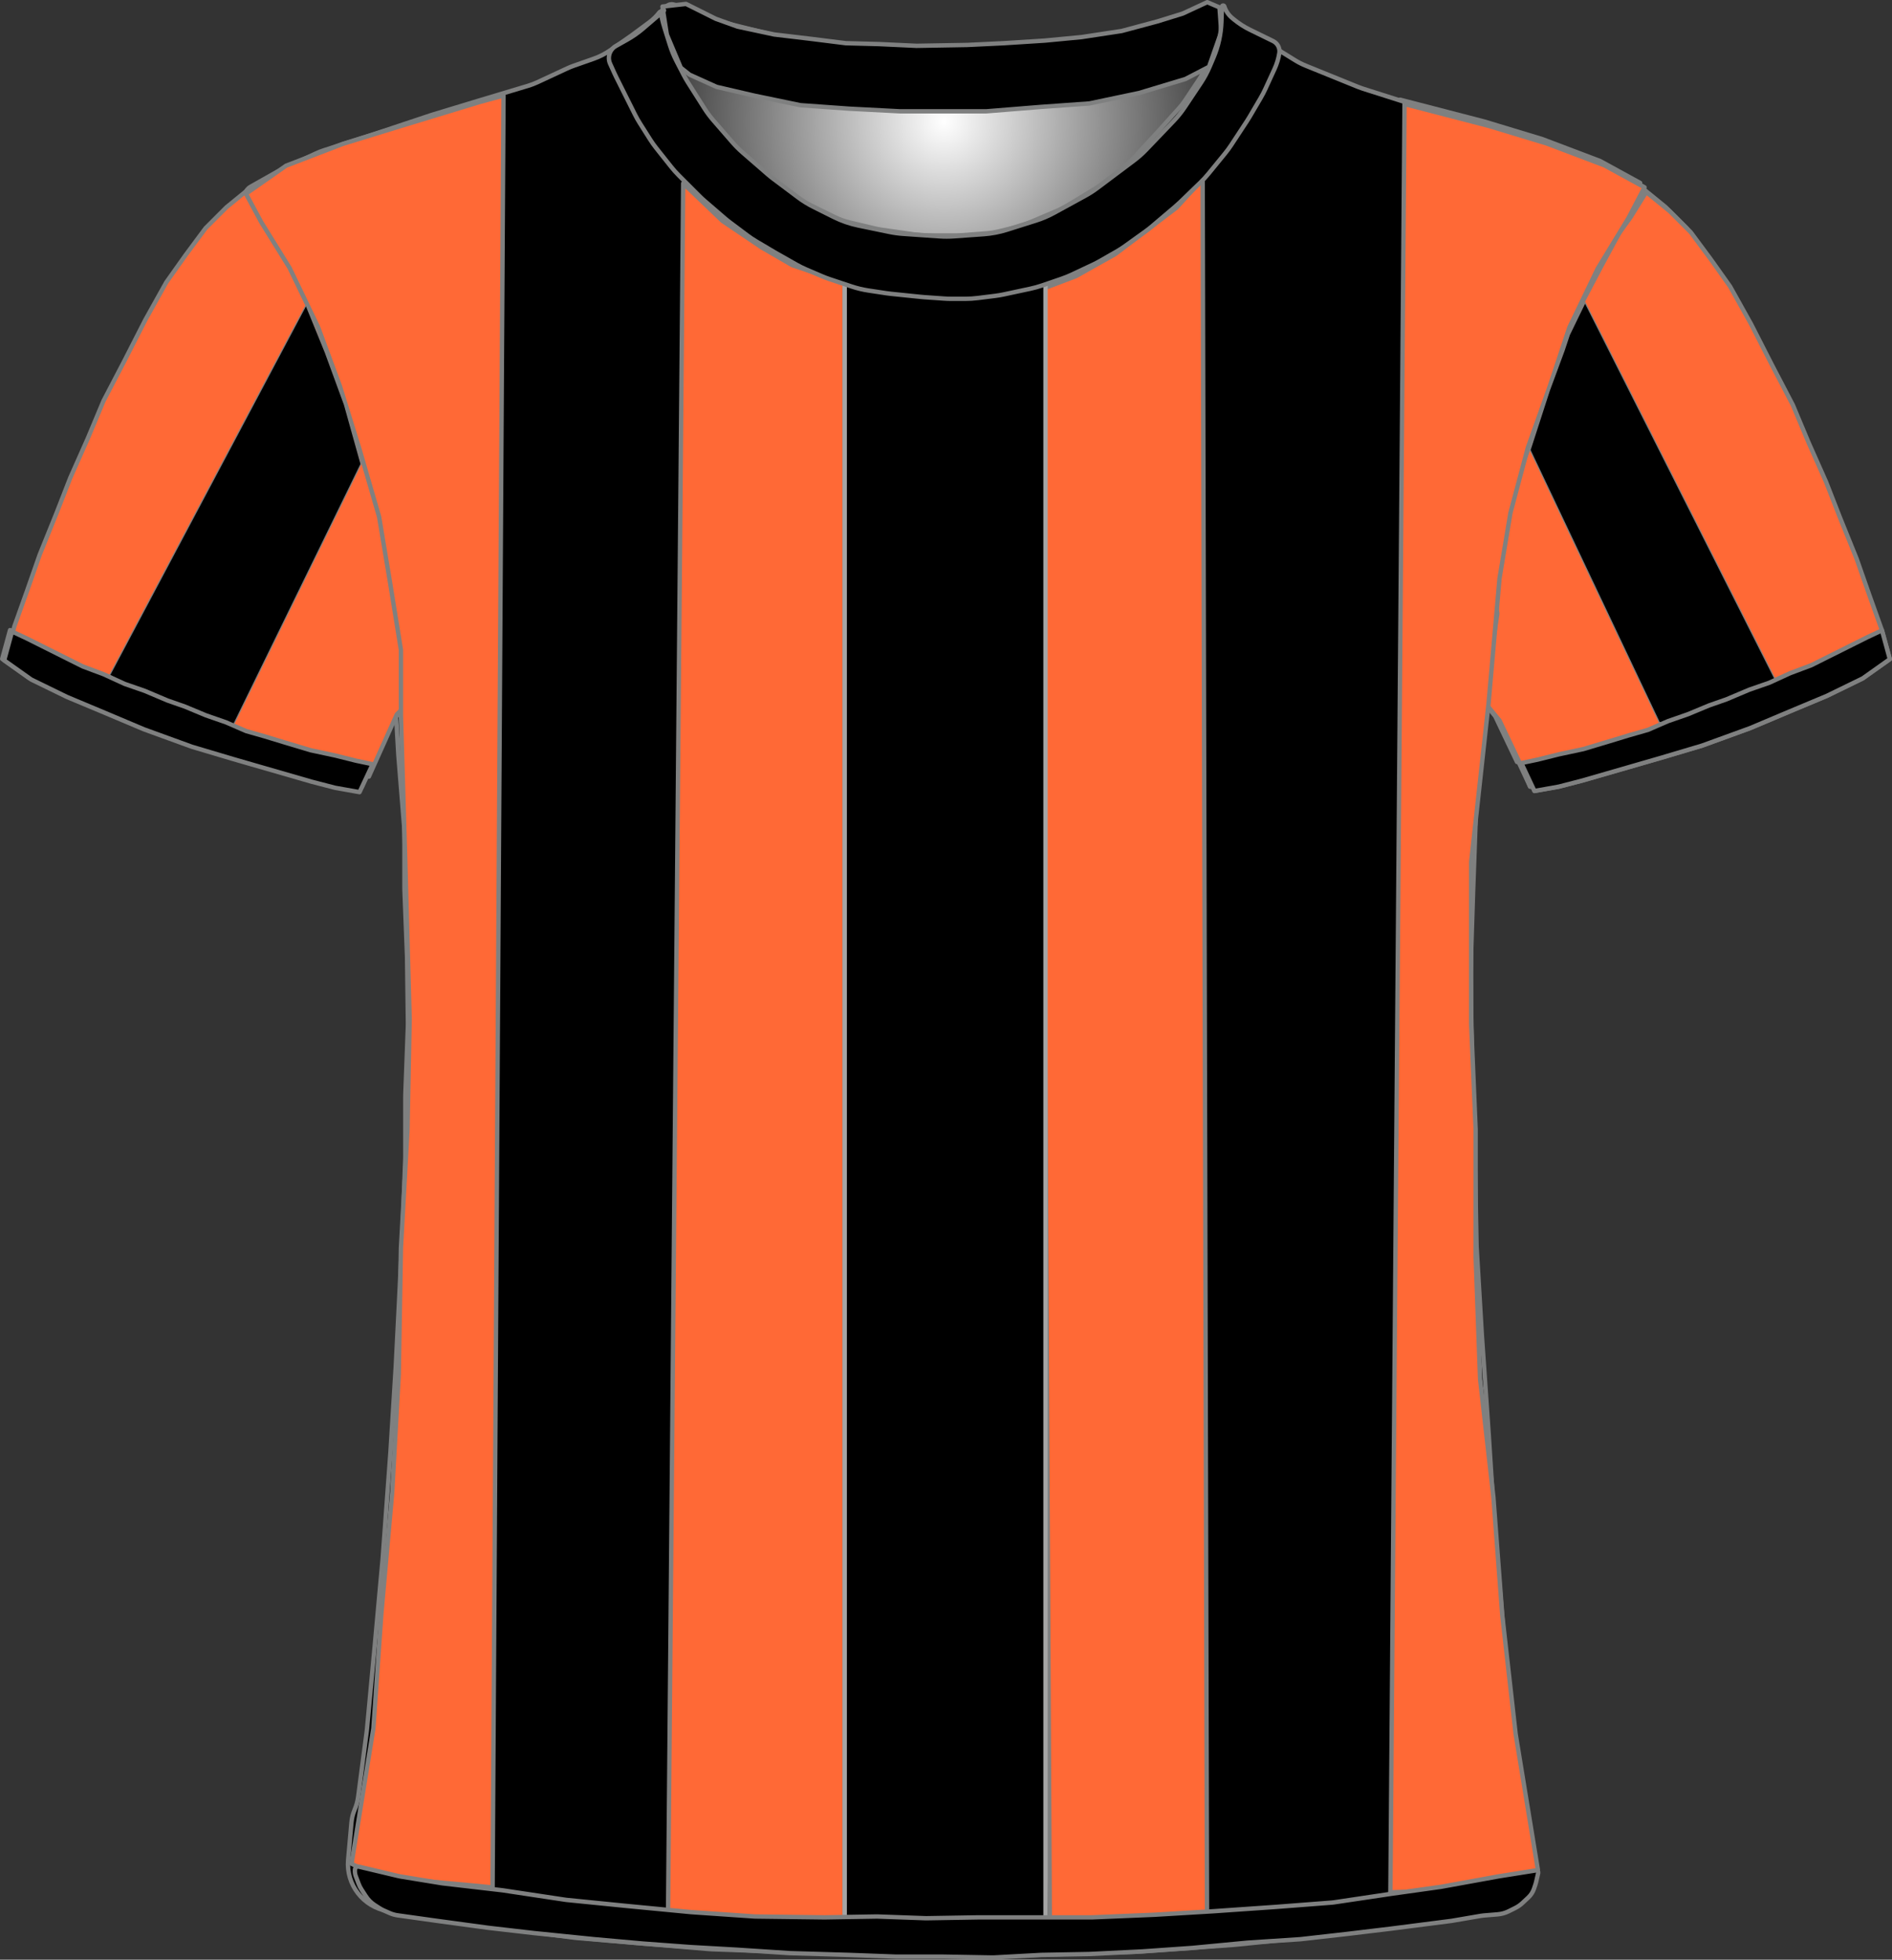 <?xml version="1.0" encoding="UTF-8" standalone="no"?>
<!DOCTYPE svg PUBLIC "-//W3C//DTD SVG 1.1//EN" "http://www.w3.org/Graphics/SVG/1.1/DTD/svg11.dtd">
<svg xmlns="http://www.w3.org/2000/svg" xmlns:xl="http://www.w3.org/1999/xlink" version="1.1" viewBox="64.5 -728.5 433.405 448.938" width="433.405pt" height="448.938pt" xmlns:dc="http://purl.org/dc/elements/1.1/">
  <rect x="64.5" y="-728.5" width="433.405" height="448.938" fill="#333333" stroke="none"/>
  <defs>
    <radialGradient cx="0" cy="0" r="1" id="Gradient" gradientUnits="userSpaceOnUse">
      <stop offset="0" stop-color="white"/>
      <stop offset="1" stop-color="#2a2a2a"/>
    </radialGradient>
    <radialGradient id="Obj_Gradient" xl:href="#Gradient" gradientTransform="translate(280.759 -700.6) scale(70.263)"/>
  </defs>
  <g stroke="none" stroke-opacity="1" stroke-dasharray="none" fill="none" fill-opacity="1">
    <title>Raya V3 8</title>
    <g>
      <title>Capa 1</title>
      <path d="M 496.405 -578.497 L 490.205 -574.097 L 482.005 -570.097 L 473.405 -566.497 L 464.405 -562.697 L 453.405 -558.697 L 444.005 -555.897 L 435.005 -553.297 L 426.005 -550.697 L 420.605 -549.297 L 415.005 -548.297 L 412.605 -554.097 L 410.005 -559.497 L 407.805 -563.497 L 405.205 -566.897 L 405.005 -575.897 L 405.605 -586.897 L 407.405 -597.697 L 409.005 -608.097 L 411.605 -619.097 L 414.005 -628.697 L 416.805 -636.697 L 420.005 -646.097 L 422.805 -653.497 L 426.405 -661.097 L 430.405 -668.697 L 434.405 -676.097 L 437.005 -679.697 L 440.605 -685.497 L 446.005 -681.097 L 450.805 -676.297 L 455.405 -670.097 L 459.805 -663.897 L 464.605 -655.297 L 469.405 -645.897 L 474.205 -636.697 L 477.805 -628.097 L 481.805 -619.097 L 485.005 -610.897 L 488.805 -601.497 L 491.605 -593.497 L 494.605 -585.097 Z" fill="white"/>
      <path d="M 496.405 -578.497 L 490.205 -574.097 L 482.005 -570.097 L 473.405 -566.497 L 464.405 -562.697 L 453.405 -558.697 L 444.005 -555.897 L 435.005 -553.297 L 426.005 -550.697 L 420.605 -549.297 L 415.005 -548.297 L 412.605 -554.097 L 410.005 -559.497 L 407.805 -563.497 L 405.205 -566.897 L 405.005 -575.897 L 405.605 -586.897 L 407.405 -597.697 L 409.005 -608.097 L 411.605 -619.097 L 414.005 -628.697 L 416.805 -636.697 L 420.005 -646.097 L 422.805 -653.497 L 426.405 -661.097 L 430.405 -668.697 L 434.405 -676.097 L 437.005 -679.697 L 440.605 -685.497 L 446.005 -681.097 L 450.805 -676.297 L 455.405 -670.097 L 459.805 -663.897 L 464.605 -655.297 L 469.405 -645.897 L 474.205 -636.697 L 477.805 -628.097 L 481.805 -619.097 L 485.005 -610.897 L 488.805 -601.497 L 491.605 -593.497 L 494.605 -585.097 Z" stroke="#7f8080" stroke-linecap="round" stroke-linejoin="round" stroke-width="1"/>
      <path d="M 216.5 -287.521 L 222 -286.507 L 236 -286 L 257 -286 L 257 -664.688 L 245 -668.743 L 238 -672.799 L 229 -678.882 L 220 -687.5 Z" fill="white"/>
      <path d="M 216.5 -287.521 L 222 -286.507 L 236 -286 L 257 -286 L 257 -664.688 L 245 -668.743 L 238 -672.799 L 229 -678.882 L 220 -687.5 Z" stroke="#7f8080" stroke-linecap="round" stroke-linejoin="round" stroke-width="1"/>
      <path d="M 310 -666.251 L 319 -671.308 L 325 -675.859 L 333 -681.927 L 339 -688.5 L 340 -288.528 L 326.5 -287.011 L 315.5 -286.506 L 309 -286 L 304 -286.506 L 302 -663.217 Z" fill="white"/>
      <path d="M 310 -666.251 L 319 -671.308 L 325 -675.859 L 333 -681.927 L 339 -688.5 L 340 -288.528 L 326.5 -287.011 L 315.5 -286.506 L 309 -286 L 304 -286.506 L 302 -663.217 Z" stroke="#7f8080" stroke-linecap="round" stroke-linejoin="round" stroke-width="1"/>
      <path d="M 456.005 -567.44 L 441.005 -560.94 L 429.505 -557.94 L 417.505 -554.94 L 412.005 -553.94 L 407.005 -564.44 L 401.4 -571.291 L 405.005 -578.94 L 406.505 -588.94 L 404 -603.891 L 409.5 -615.44 L 413.5 -626.44 L 416.5 -636.94 L 419.5 -642.94 L 436.005 -612.94 L 443.505 -597.44 L 451.505 -579.44 Z" fill="white"/>
      <path d="M 456.005 -567.44 L 441.005 -560.94 L 429.505 -557.94 L 417.505 -554.94 L 412.005 -553.94 L 407.005 -564.44 L 401.4 -571.291 L 405.005 -578.94 L 406.505 -588.94 L 404 -603.891 L 409.5 -615.44 L 413.5 -626.44 L 416.5 -636.94 L 419.5 -642.94 L 436.005 -612.94 L 443.505 -597.44 L 451.505 -579.44 Z" stroke="#7f8080" stroke-linecap="round" stroke-linejoin="round" stroke-width="1"/>
      <path d="M 104 -567.091 L 148 -551.591 L 154.4 -565.845 L 155.9 -567.345 L 156.4 -580.345 L 154.9 -590.345 L 152.9 -602.845 L 149.9 -616.345 L 146.9 -626.345 L 144.4 -636.845 L 141.4 -642.845 L 125.4 -614.345 L 117.9 -598.845 L 109.9 -580.845 Z" fill="white"/>
      <path d="M 104 -567.091 L 148 -551.591 L 154.4 -565.845 L 155.9 -567.345 L 156.4 -580.345 L 154.9 -590.345 L 152.9 -602.845 L 149.9 -616.345 L 146.9 -626.345 L 144.4 -636.845 L 141.4 -642.845 L 125.4 -614.345 L 117.9 -598.845 L 109.9 -580.845 Z" stroke="#7f8080" stroke-linecap="round" stroke-linejoin="round" stroke-width="1"/>
      <path d="M 387.273 -296.163 L 398.473 -297.166 L 411.71 -299.174 L 415.782 -301.181 L 410.691 -332.295 L 407.637 -359.394 L 405.6 -386.493 L 402.546 -413.592 L 401.528 -441.695 L 401.528 -470.801 L 400.509 -494.889 L 400.509 -532.025 L 404.5 -568.5 L 407 -597 L 409.5 -612 L 413.5 -627 L 418.5 -641 L 423 -654.5 L 429.5 -668 L 436.5 -679.5 L 440.219 -686.59 L 431.055 -691.608 L 417.819 -696.626 L 404.582 -700.641 L 385.237 -705.659 L 382 -296 Z" fill="white"/>
      <path d="M 387.273 -296.163 L 398.473 -297.166 L 411.71 -299.174 L 415.782 -301.181 L 410.691 -332.295 L 407.637 -359.394 L 405.6 -386.493 L 402.546 -413.592 L 401.528 -441.695 L 401.528 -470.801 L 400.509 -494.889 L 400.509 -532.025 L 404.5 -568.5 L 407 -597 L 409.5 -612 L 413.5 -627 L 418.5 -641 L 423 -654.5 L 429.5 -668 L 436.5 -679.5 L 440.219 -686.59 L 431.055 -691.608 L 417.819 -696.626 L 404.582 -700.641 L 385.237 -705.659 L 382 -296 Z" stroke="#7f8080" stroke-linecap="round" stroke-linejoin="round" stroke-width="1"/>
      <rect x="257" y="-667" width="46" height="381" fill="#610000"/>
      <rect x="257" y="-667" width="46" height="381" stroke="#a5a5a5" stroke-linecap="round" stroke-linejoin="round" stroke-width="1"/>
      <path d="M 144.813 -301.262 L 144.813 -301.262 C 144.748 -300.737 144.81 -300.203 144.996 -299.707 L 145.647 -297.971 C 145.824 -297.5 146.051 -297.049 146.325 -296.627 L 147.292 -295.131 C 147.833 -294.295 148.547 -293.584 149.384 -293.045 L 150.462 -292.352 C 150.762 -292.159 151.077 -291.99 151.403 -291.844 L 152.72 -291.259 C 153.317 -290.994 153.947 -290.813 154.594 -290.723 L 163.604 -289.461 C 163.614 -289.46 163.624 -289.458 163.634 -289.457 L 175.35 -287.868 C 175.396 -287.862 175.442 -287.856 175.488 -287.851 L 185.771 -286.665 C 185.803 -286.661 185.835 -286.657 185.867 -286.654 L 199.577 -285.263 C 199.605 -285.26 199.633 -285.258 199.661 -285.255 L 210.767 -284.264 C 210.802 -284.261 210.837 -284.258 210.872 -284.255 L 221.558 -283.464 C 221.599 -283.461 221.639 -283.458 221.68 -283.456 L 232.188 -282.861 C 232.209 -282.86 232.23 -282.858 232.25 -282.857 L 244.293 -282.067 C 244.377 -282.062 244.461 -282.058 244.545 -282.055 L 257.993 -281.66 C 258.01 -281.659 258.028 -281.659 258.046 -281.658 L 268.69 -281.264 C 268.776 -281.261 268.862 -281.259 268.949 -281.259 L 279.558 -281.259 C 279.599 -281.259 279.64 -281.259 279.681 -281.258 L 290.767 -281.063 C 290.935 -281.06 291.103 -281.064 291.271 -281.073 L 301.892 -281.652 C 301.977 -281.657 302.062 -281.66 302.146 -281.661 L 312.911 -281.857 C 312.983 -281.858 313.055 -281.861 313.127 -281.864 L 325.146 -282.455 C 325.195 -282.458 325.244 -282.461 325.292 -282.464 L 336.532 -283.253 C 336.59 -283.257 336.648 -283.262 336.706 -283.267 L 349.116 -284.449 C 349.185 -284.456 349.254 -284.461 349.322 -284.466 L 361.254 -285.248 C 361.364 -285.255 361.474 -285.265 361.584 -285.278 L 371.996 -286.456 C 372.011 -286.458 372.027 -286.46 372.043 -286.462 L 381.99 -287.656 C 382.01 -287.658 382.029 -287.66 382.048 -287.663 L 395.884 -289.44 C 395.981 -289.453 396.078 -289.467 396.175 -289.484 L 402.728 -290.607 C 402.929 -290.642 403.132 -290.667 403.335 -290.684 L 406.567 -290.951 C 407.456 -291.025 408.323 -291.267 409.121 -291.666 L 410.608 -292.41 C 411.208 -292.71 411.762 -293.095 412.253 -293.553 L 413.589 -294.799 C 414.195 -295.366 414.651 -296.075 414.913 -296.862 L 415.208 -297.747 C 415.278 -297.957 415.338 -298.171 415.388 -298.386 L 415.858 -300.422 C 415.893 -300.574 415.86 -300.735 415.766 -300.861 L 415.766 -300.861 C 415.676 -300.983 415.525 -301.044 415.375 -301.02 L 406.896 -299.671 C 406.845 -299.663 406.794 -299.654 406.743 -299.645 L 393.758 -297.284 C 393.666 -297.267 393.572 -297.252 393.479 -297.239 L 382.249 -295.663 C 382.229 -295.66 382.209 -295.658 382.189 -295.654 L 369.066 -293.696 C 368.902 -293.671 368.736 -293.653 368.57 -293.64 L 355.845 -292.661 C 355.828 -292.66 355.811 -292.658 355.793 -292.657 L 341.453 -291.661 C 341.43 -291.66 341.408 -291.658 341.385 -291.657 L 328.082 -290.863 C 328.04 -290.86 327.998 -290.858 327.956 -290.856 L 313.765 -290.265 C 313.668 -290.261 313.571 -290.259 313.473 -290.259 L 300.219 -290.259 L 287.678 -290.259 C 287.639 -290.259 287.6 -290.259 287.561 -290.258 L 275.803 -290.062 C 275.68 -290.06 275.558 -290.061 275.436 -290.066 L 264.602 -290.452 C 264.48 -290.457 264.358 -290.458 264.236 -290.456 L 252.521 -290.261 C 252.453 -290.26 252.385 -290.259 252.317 -290.26 L 236.615 -290.457 C 236.484 -290.458 236.354 -290.463 236.224 -290.472 L 221.914 -291.452 C 221.851 -291.457 221.788 -291.462 221.724 -291.468 L 207.233 -292.858 C 207.224 -292.859 207.214 -292.86 207.205 -292.86 L 193.393 -294.242 C 193.277 -294.253 193.162 -294.268 193.047 -294.285 L 178.737 -296.441 C 178.659 -296.453 178.58 -296.464 178.501 -296.473 L 164.981 -298.04 C 164.873 -298.053 164.766 -298.068 164.659 -298.085 L 155.267 -299.619 C 155.102 -299.646 154.938 -299.678 154.775 -299.717 L 145.698 -301.876 C 145.309 -301.968 144.92 -301.728 144.827 -301.34 C 144.821 -301.314 144.816 -301.288 144.813 -301.262 Z" fill="#6e0000"/>
      <path d="M 144.813 -301.262 L 144.813 -301.262 C 144.748 -300.737 144.81 -300.203 144.996 -299.707 L 145.647 -297.971 C 145.824 -297.5 146.051 -297.049 146.325 -296.627 L 147.292 -295.131 C 147.833 -294.295 148.547 -293.584 149.384 -293.045 L 150.462 -292.352 C 150.762 -292.159 151.077 -291.99 151.403 -291.844 L 152.72 -291.259 C 153.317 -290.994 153.947 -290.813 154.594 -290.723 L 163.604 -289.461 C 163.614 -289.46 163.624 -289.458 163.634 -289.457 L 175.35 -287.868 C 175.396 -287.862 175.442 -287.856 175.488 -287.851 L 185.771 -286.665 C 185.803 -286.661 185.835 -286.657 185.867 -286.654 L 199.577 -285.263 C 199.605 -285.26 199.633 -285.258 199.661 -285.255 L 210.767 -284.264 C 210.802 -284.261 210.837 -284.258 210.872 -284.255 L 221.558 -283.464 C 221.599 -283.461 221.639 -283.458 221.68 -283.456 L 232.188 -282.861 C 232.209 -282.86 232.23 -282.858 232.25 -282.857 L 244.293 -282.067 C 244.377 -282.062 244.461 -282.058 244.545 -282.055 L 257.993 -281.66 C 258.01 -281.659 258.028 -281.659 258.046 -281.658 L 268.69 -281.264 C 268.776 -281.261 268.862 -281.259 268.949 -281.259 L 279.558 -281.259 C 279.599 -281.259 279.64 -281.259 279.681 -281.258 L 290.767 -281.063 C 290.935 -281.06 291.103 -281.064 291.271 -281.073 L 301.892 -281.652 C 301.977 -281.657 302.062 -281.66 302.146 -281.661 L 312.911 -281.857 C 312.983 -281.858 313.055 -281.861 313.127 -281.864 L 325.146 -282.455 C 325.195 -282.458 325.244 -282.461 325.292 -282.464 L 336.532 -283.253 C 336.59 -283.257 336.648 -283.262 336.706 -283.267 L 349.116 -284.449 C 349.185 -284.456 349.254 -284.461 349.322 -284.466 L 361.254 -285.248 C 361.364 -285.255 361.474 -285.265 361.584 -285.278 L 371.996 -286.456 C 372.011 -286.458 372.027 -286.46 372.043 -286.462 L 381.99 -287.656 C 382.01 -287.658 382.029 -287.66 382.048 -287.663 L 395.884 -289.44 C 395.981 -289.453 396.078 -289.467 396.175 -289.484 L 402.728 -290.607 C 402.929 -290.642 403.132 -290.667 403.335 -290.684 L 406.567 -290.951 C 407.456 -291.025 408.323 -291.267 409.121 -291.666 L 410.608 -292.41 C 411.208 -292.71 411.762 -293.095 412.253 -293.553 L 413.589 -294.799 C 414.195 -295.366 414.651 -296.075 414.913 -296.862 L 415.208 -297.747 C 415.278 -297.957 415.338 -298.171 415.388 -298.386 L 415.858 -300.422 C 415.893 -300.574 415.86 -300.735 415.766 -300.861 L 415.766 -300.861 C 415.676 -300.983 415.525 -301.044 415.375 -301.02 L 406.896 -299.671 C 406.845 -299.663 406.794 -299.654 406.743 -299.645 L 393.758 -297.284 C 393.666 -297.267 393.572 -297.252 393.479 -297.239 L 382.249 -295.663 C 382.229 -295.66 382.209 -295.658 382.189 -295.654 L 369.066 -293.696 C 368.902 -293.671 368.736 -293.653 368.57 -293.64 L 355.845 -292.661 C 355.828 -292.66 355.811 -292.658 355.793 -292.657 L 341.453 -291.661 C 341.43 -291.66 341.408 -291.658 341.385 -291.657 L 328.082 -290.863 C 328.04 -290.86 327.998 -290.858 327.956 -290.856 L 313.765 -290.265 C 313.668 -290.261 313.571 -290.259 313.473 -290.259 L 300.219 -290.259 L 287.678 -290.259 C 287.639 -290.259 287.6 -290.259 287.561 -290.258 L 275.803 -290.062 C 275.68 -290.06 275.558 -290.061 275.436 -290.066 L 264.602 -290.452 C 264.48 -290.457 264.358 -290.458 264.236 -290.456 L 252.521 -290.261 C 252.453 -290.26 252.385 -290.259 252.317 -290.26 L 236.615 -290.457 C 236.484 -290.458 236.354 -290.463 236.224 -290.472 L 221.914 -291.452 C 221.851 -291.457 221.788 -291.462 221.724 -291.468 L 207.233 -292.858 C 207.224 -292.859 207.214 -292.86 207.205 -292.86 L 193.393 -294.242 C 193.277 -294.253 193.162 -294.268 193.047 -294.285 L 178.737 -296.441 C 178.659 -296.453 178.58 -296.464 178.501 -296.473 L 164.981 -298.04 C 164.873 -298.053 164.766 -298.068 164.659 -298.085 L 155.267 -299.619 C 155.102 -299.646 154.938 -299.678 154.775 -299.717 L 145.698 -301.876 C 145.309 -301.968 144.92 -301.728 144.827 -301.34 C 144.821 -301.314 144.816 -301.288 144.813 -301.262 Z" stroke="#7f8080" stroke-linecap="round" stroke-linejoin="round" stroke-width="1"/>
      <path d="M 418.4 -640 L 414 -626.4 L 443.6 -564 L 453.138 -562.84 L 462.926 -566.67 L 472.4 -569.4 L 426.6 -660.2 L 423 -652.8 L 421.8 -649.2 Z" fill="#580000"/>
      <path d="M 418.4 -640 L 414 -626.4 L 443.6 -564 L 453.138 -562.84 L 462.926 -566.67 L 472.4 -569.4 L 426.6 -660.2 L 423 -652.8 L 421.8 -649.2 Z" stroke="gray" stroke-linecap="round" stroke-linejoin="round" stroke-width=".25"/>
      <path d="M 88.6 -574.8 L 133.6 -659.6 L 138 -648.8 L 142.4 -636.8 L 146.2 -623.2 L 115.4 -560.2 Z" fill="#6d0000"/>
      <path d="M 88.6 -574.8 L 133.6 -659.6 L 138 -648.8 L 142.4 -636.8 L 146.2 -623.2 L 115.4 -560.2 Z" stroke="gray" stroke-linecap="round" stroke-linejoin="round" stroke-width=".25"/>
      <path d="M 65 -577.554 L 71.2 -573.154 L 79.4 -569.154 L 88 -565.554 L 97 -561.754 L 108 -557.754 L 117.4 -554.954 L 126.4 -552.354 L 135.4 -549.754 L 140.8 -548.354 L 146.4 -547.354 L 149.4 -553.754 L 145.6 -554.554 L 140.8 -555.754 L 135.2 -556.954 L 129.2 -558.754 L 124.6 -560.154 L 120.4 -561.354 L 115.8 -563.354 L 111.2 -564.954 L 106.4 -566.954 L 102.4 -568.354 L 97.2 -570.554 L 92.6 -572.154 L 87.8 -574.354 L 83 -576.154 L 79 -578.154 L 74.6 -580.354 L 70.2 -582.554 L 66.8 -584.154 Z" fill="#790000"/>
      <path d="M 65 -577.554 L 71.2 -573.154 L 79.4 -569.154 L 88 -565.554 L 97 -561.754 L 108 -557.754 L 117.4 -554.954 L 126.4 -552.354 L 135.4 -549.754 L 140.8 -548.354 L 146.4 -547.354 L 149.4 -553.754 L 145.6 -554.554 L 140.8 -555.754 L 135.2 -556.954 L 129.2 -558.754 L 124.6 -560.154 L 120.4 -561.354 L 115.8 -563.354 L 111.2 -564.954 L 106.4 -566.954 L 102.4 -568.354 L 97.2 -570.554 L 92.6 -572.154 L 87.8 -574.354 L 83 -576.154 L 79 -578.154 L 74.6 -580.354 L 70.2 -582.554 L 66.8 -584.154 Z" stroke="#7f8080" stroke-linecap="round" stroke-linejoin="round" stroke-width="1"/>
      <path d="M 496.405 -578.497 L 490.205 -574.097 L 482.005 -570.097 L 473.405 -566.497 L 464.405 -562.697 L 453.405 -558.697 L 444.005 -555.897 L 435.005 -553.297 L 426.005 -550.697 L 420.605 -549.297 L 415.005 -548.297 L 412.005 -554.697 L 415.805 -555.497 L 420.605 -556.697 L 426.205 -557.897 L 432.205 -559.697 L 436.805 -561.097 L 441.005 -562.297 L 445.605 -564.297 L 450.205 -565.897 L 455.005 -567.897 L 459.005 -569.297 L 464.205 -571.497 L 468.805 -573.097 L 473.605 -575.297 L 478.405 -577.097 L 482.405 -579.097 L 486.805 -581.297 L 491.205 -583.497 L 494.605 -585.097 Z" fill="#710000"/>
      <path d="M 496.405 -578.497 L 490.205 -574.097 L 482.005 -570.097 L 473.405 -566.497 L 464.405 -562.697 L 453.405 -558.697 L 444.005 -555.897 L 435.005 -553.297 L 426.005 -550.697 L 420.605 -549.297 L 415.005 -548.297 L 412.005 -554.697 L 415.805 -555.497 L 420.605 -556.697 L 426.205 -557.897 L 432.205 -559.697 L 436.805 -561.097 L 441.005 -562.297 L 445.605 -564.297 L 450.205 -565.897 L 455.005 -567.897 L 459.005 -569.297 L 464.205 -571.497 L 468.805 -573.097 L 473.605 -575.297 L 478.405 -577.097 L 482.405 -579.097 L 486.805 -581.297 L 491.205 -583.497 L 494.605 -585.097 Z" stroke="#7f8080" stroke-linecap="round" stroke-linejoin="round" stroke-width="1"/>
      <path d="M 219.006 -727.41 L 227.171 -724.292 C 228.029 -723.964 228.906 -723.688 229.797 -723.466 L 243.514 -720.036 C 244.676 -719.746 245.858 -719.547 247.051 -719.44 L 264.577 -717.879 C 265.165 -717.826 265.755 -717.797 266.345 -717.789 L 281.824 -717.605 C 282.114 -717.602 282.404 -717.604 282.695 -717.611 L 297.118 -717.986 C 297.479 -717.995 297.839 -718.013 298.199 -718.039 L 312.571 -719.091 C 313.562 -719.164 314.548 -719.3 315.521 -719.5 L 327.094 -721.878 C 328.136 -722.093 329.162 -722.379 330.165 -722.735 L 341.917 -726.91 C 343.007 -727.297 344.21 -726.766 344.659 -725.7 L 344.659 -725.7 C 345.181 -724.46 345.333 -723.095 345.097 -721.771 L 344.916 -720.76 C 344.613 -719.059 344.118 -717.397 343.442 -715.807 L 341.899 -712.176 C 341.34 -710.861 340.661 -709.602 339.868 -708.414 L 336.183 -702.885 C 335.435 -701.764 334.591 -700.711 333.659 -699.737 L 327.364 -693.162 C 326.495 -692.256 325.555 -691.422 324.55 -690.668 L 316.176 -684.387 C 315.299 -683.73 314.377 -683.136 313.416 -682.61 L 306.231 -678.679 C 304.92 -677.961 303.542 -677.373 302.116 -676.923 L 295.443 -674.816 C 293.727 -674.274 291.952 -673.935 290.156 -673.807 L 283.27 -673.315 C 282.197 -673.238 281.121 -673.237 280.049 -673.311 L 271.612 -673.893 C 270.578 -673.964 269.55 -674.105 268.535 -674.315 L 261.4 -675.792 C 259.448 -676.196 257.556 -676.851 255.774 -677.743 L 251.114 -680.072 C 249.88 -680.69 248.704 -681.417 247.6 -682.244 L 241.918 -686.506 C 241.479 -686.835 241.052 -687.18 240.637 -687.54 L 234.882 -692.538 C 234.068 -693.245 233.304 -694.009 232.597 -694.823 L 228.192 -699.896 C 227.438 -700.764 226.75 -701.688 226.134 -702.659 L 222.4 -708.547 C 222.04 -709.115 221.704 -709.699 221.395 -710.297 L 219.775 -713.43 C 219.166 -714.608 218.659 -715.836 218.262 -717.101 L 216.982 -721.174 C 216.767 -721.858 216.584 -722.551 216.434 -723.251 L 216.359 -723.6 C 216.165 -724.508 216.272 -725.456 216.665 -726.298 L 216.759 -726.5 C 217.154 -727.345 218.134 -727.742 219.006 -727.41 Z" fill="url(#Obj_Gradient)"/>
      <path d="M 219.006 -727.41 L 227.171 -724.292 C 228.029 -723.964 228.906 -723.688 229.797 -723.466 L 243.514 -720.036 C 244.676 -719.746 245.858 -719.547 247.051 -719.44 L 264.577 -717.879 C 265.165 -717.826 265.755 -717.797 266.345 -717.789 L 281.824 -717.605 C 282.114 -717.602 282.404 -717.604 282.695 -717.611 L 297.118 -717.986 C 297.479 -717.995 297.839 -718.013 298.199 -718.039 L 312.571 -719.091 C 313.562 -719.164 314.548 -719.3 315.521 -719.5 L 327.094 -721.878 C 328.136 -722.093 329.162 -722.379 330.165 -722.735 L 341.917 -726.91 C 343.007 -727.297 344.21 -726.766 344.659 -725.7 L 344.659 -725.7 C 345.181 -724.46 345.333 -723.095 345.097 -721.771 L 344.916 -720.76 C 344.613 -719.059 344.118 -717.397 343.442 -715.807 L 341.899 -712.176 C 341.34 -710.861 340.661 -709.602 339.868 -708.414 L 336.183 -702.885 C 335.435 -701.764 334.591 -700.711 333.659 -699.737 L 327.364 -693.162 C 326.495 -692.256 325.555 -691.422 324.55 -690.668 L 316.176 -684.387 C 315.299 -683.73 314.377 -683.136 313.416 -682.61 L 306.231 -678.679 C 304.92 -677.961 303.542 -677.373 302.116 -676.923 L 295.443 -674.816 C 293.727 -674.274 291.952 -673.935 290.156 -673.807 L 283.27 -673.315 C 282.197 -673.238 281.121 -673.237 280.049 -673.311 L 271.612 -673.893 C 270.578 -673.964 269.55 -674.105 268.535 -674.315 L 261.4 -675.792 C 259.448 -676.196 257.556 -676.851 255.774 -677.743 L 251.114 -680.072 C 249.88 -680.69 248.704 -681.417 247.6 -682.244 L 241.918 -686.506 C 241.479 -686.835 241.052 -687.18 240.637 -687.54 L 234.882 -692.538 C 234.068 -693.245 233.304 -694.009 232.597 -694.823 L 228.192 -699.896 C 227.438 -700.764 226.75 -701.688 226.134 -702.659 L 222.4 -708.547 C 222.04 -709.115 221.704 -709.699 221.395 -710.297 L 219.775 -713.43 C 219.166 -714.608 218.659 -715.836 218.262 -717.101 L 216.982 -721.174 C 216.767 -721.858 216.584 -722.551 216.434 -723.251 L 216.359 -723.6 C 216.165 -724.508 216.272 -725.456 216.665 -726.298 L 216.759 -726.5 C 217.154 -727.345 218.134 -727.742 219.006 -727.41 Z" stroke="#7f8080" stroke-linecap="round" stroke-linejoin="round" stroke-width="1"/>
      <path d="M 153.33 -290.699 L 167.072 -288.409 C 167.256 -288.379 167.44 -288.351 167.624 -288.327 L 195.978 -284.612 C 196.224 -284.579 196.471 -284.553 196.719 -284.532 L 226.962 -281.996 C 227.219 -281.974 227.476 -281.959 227.734 -281.95 L 266.665 -280.573 C 266.853 -280.567 267.042 -280.563 267.23 -280.563 L 298.697 -280.563 C 298.864 -280.563 299.031 -280.566 299.197 -280.571 L 324.232 -281.353 C 324.442 -281.36 324.652 -281.371 324.862 -281.386 L 346.91 -282.946 C 347.068 -282.958 347.226 -282.971 347.384 -282.987 L 372.645 -285.533 C 372.846 -285.553 373.048 -285.577 373.249 -285.605 L 397.041 -288.921 C 397.245 -288.949 397.449 -288.981 397.652 -289.018 L 406.847 -290.663 C 412.175 -291.617 415.825 -296.57 415.159 -301.941 L 412.951 -319.731 C 412.949 -319.753 412.946 -319.774 412.944 -319.795 L 409.38 -349.494 C 409.358 -349.673 409.34 -349.853 409.324 -350.034 L 406.962 -377.593 C 406.952 -377.706 406.944 -377.82 406.936 -377.934 L 405.55 -399.526 C 405.548 -399.551 405.546 -399.576 405.545 -399.601 L 403.953 -422.687 C 403.949 -422.738 403.946 -422.789 403.943 -422.839 L 402.767 -442.641 C 402.754 -442.856 402.745 -443.071 402.741 -443.286 L 402.349 -463.88 C 402.348 -463.936 402.347 -463.991 402.345 -464.046 L 401.75 -484.28 C 401.748 -484.336 401.747 -484.391 401.746 -484.446 L 401.355 -504.956 C 401.35 -505.227 401.352 -505.499 401.36 -505.771 L 401.946 -524.13 C 401.947 -524.152 401.948 -524.174 401.949 -524.196 L 402.737 -546.066 C 402.744 -546.264 402.755 -546.462 402.769 -546.66 L 404.327 -567.881 C 404.341 -568.069 404.351 -568.258 404.358 -568.446 L 405.113 -588.345 C 405.136 -588.957 405.194 -589.567 405.287 -590.172 L 408.026 -607.975 C 408.107 -608.5 408.214 -609.021 408.346 -609.535 L 412.975 -627.493 C 413.09 -627.94 413.224 -628.381 413.377 -628.816 L 419.098 -645.056 C 419.264 -645.527 419.452 -645.991 419.662 -646.444 L 425.193 -658.429 C 425.296 -658.652 425.404 -658.872 425.517 -659.09 L 430.879 -669.431 C 430.925 -669.519 430.971 -669.607 431.018 -669.694 L 436.234 -679.311 C 436.972 -680.67 437.921 -681.903 439.047 -682.963 L 439.047 -682.963 C 439.723 -683.599 439.755 -684.661 439.119 -685.336 C 438.995 -685.469 438.85 -685.58 438.69 -685.666 L 435.475 -687.388 C 435.257 -687.505 435.035 -687.617 434.812 -687.724 L 426.958 -691.472 C 426.551 -691.666 426.136 -691.843 425.715 -692.002 L 416.04 -695.653 C 415.845 -695.726 415.649 -695.796 415.451 -695.862 L 402.756 -700.094 C 402.617 -700.14 402.477 -700.185 402.337 -700.227 L 389.453 -704.131 C 389.383 -704.153 389.312 -704.174 389.242 -704.197 L 376.738 -708.175 C 376.344 -708.301 375.956 -708.441 375.573 -708.596 L 363.597 -713.456 C 362.765 -713.794 361.964 -714.201 361.2 -714.672 L 351.581 -720.619 C 351.425 -720.715 351.271 -720.814 351.119 -720.916 L 346.229 -724.176 C 345.247 -724.83 344.376 -725.636 343.647 -726.563 L 343.647 -726.563 C 343.542 -726.698 343.347 -726.721 343.213 -726.615 C 343.11 -726.535 343.069 -726.398 343.11 -726.274 L 343.247 -725.863 C 343.707 -724.486 343.811 -723.014 343.551 -721.585 L 343.156 -719.412 C 342.885 -717.92 342.403 -716.475 341.725 -715.119 L 340.193 -712.054 C 339.896 -711.461 339.563 -710.886 339.195 -710.334 L 335.991 -705.529 C 335.563 -704.886 335.088 -704.275 334.571 -703.701 L 330.009 -698.632 C 329.968 -698.586 329.927 -698.541 329.885 -698.495 L 323.891 -691.987 C 323.263 -691.306 322.577 -690.68 321.841 -690.117 L 316.817 -686.275 C 316.371 -685.934 315.907 -685.617 315.428 -685.324 L 308.941 -681.369 C 308.28 -680.966 307.589 -680.611 306.876 -680.308 L 299.761 -677.28 C 298.953 -676.936 298.119 -676.659 297.266 -676.453 L 293.187 -675.464 C 292.362 -675.264 291.522 -675.13 290.676 -675.063 L 284.976 -674.613 C 284.557 -674.58 284.137 -674.563 283.717 -674.563 L 276.684 -674.563 C 275.927 -674.563 275.171 -674.617 274.422 -674.724 L 266.475 -675.859 C 265.99 -675.929 265.509 -676.02 265.032 -676.134 L 259.071 -677.553 C 257.925 -677.826 256.813 -678.224 255.755 -678.741 L 249.475 -681.808 C 248.99 -682.045 248.518 -682.306 248.059 -682.591 L 243.847 -685.205 C 243.248 -685.577 242.674 -685.988 242.129 -686.435 L 237.683 -690.088 C 237.459 -690.271 237.241 -690.461 237.027 -690.657 L 233.225 -694.142 C 232.774 -694.556 232.346 -694.995 231.945 -695.458 L 227.827 -700.21 C 227.507 -700.579 227.205 -700.962 226.921 -701.358 L 222.491 -707.528 C 221.996 -708.217 221.557 -708.945 221.177 -709.704 L 218.601 -714.856 C 218.565 -714.928 218.53 -714.999 218.496 -715.071 L 217.247 -717.663 C 216.397 -719.43 216.041 -721.395 216.219 -723.348 L 216.399 -725.33 C 216.423 -725.592 216.23 -725.823 215.968 -725.847 C 215.805 -725.862 215.647 -725.793 215.547 -725.663 L 215.547 -725.663 C 214.884 -724.801 214.104 -724.035 213.229 -723.387 L 209.333 -720.501 C 209.209 -720.409 209.084 -720.319 208.958 -720.231 L 204.336 -717.01 C 203.149 -716.183 201.856 -715.52 200.491 -715.041 L 195.884 -713.422 C 195.393 -713.25 194.911 -713.053 194.44 -712.834 L 187.593 -709.65 C 186.897 -709.326 186.178 -709.053 185.443 -708.832 L 174.572 -705.571 C 174.556 -705.566 174.539 -705.561 174.522 -705.556 L 163.554 -702.226 C 163.416 -702.184 163.279 -702.14 163.142 -702.095 L 150.221 -697.788 C 150.172 -697.771 150.123 -697.755 150.073 -697.739 L 138.706 -694.072 C 138.068 -693.867 137.443 -693.621 136.835 -693.336 L 128.903 -689.623 C 128.533 -689.45 128.169 -689.263 127.813 -689.061 L 121.867 -685.701 C 120.614 -684.992 120.172 -683.402 120.881 -682.149 C 120.958 -682.013 121.047 -681.884 121.147 -681.763 L 122.011 -680.726 C 122.766 -679.82 123.419 -678.834 123.957 -677.784 L 127.034 -671.784 C 127.11 -671.637 127.187 -671.491 127.267 -671.346 L 131.222 -664.19 C 131.306 -664.039 131.387 -663.886 131.465 -663.733 L 135.574 -655.695 C 135.823 -655.207 136.047 -654.708 136.244 -654.197 L 139.727 -645.216 C 139.741 -645.181 139.754 -645.146 139.768 -645.111 L 143.364 -636.026 C 143.486 -635.717 143.599 -635.406 143.701 -635.09 L 146.323 -627.038 C 146.339 -626.988 146.355 -626.938 146.371 -626.889 L 149.443 -617.13 C 149.646 -616.486 149.807 -615.83 149.927 -615.165 L 151.913 -604.156 C 151.936 -604.028 151.957 -603.899 151.977 -603.77 L 153.683 -592.776 C 153.726 -592.501 153.762 -592.225 153.79 -591.947 L 154.677 -583.251 C 154.724 -582.793 154.751 -582.333 154.758 -581.872 L 154.942 -569.897 C 154.946 -569.674 154.954 -569.452 154.966 -569.23 L 155.737 -555.749 C 155.744 -555.625 155.752 -555.502 155.762 -555.378 L 157.096 -538.804 C 157.13 -538.377 157.147 -537.949 157.147 -537.521 L 157.147 -525.071 C 157.147 -524.866 157.151 -524.661 157.159 -524.456 L 157.74 -509.367 C 157.745 -509.231 157.748 -509.095 157.75 -508.96 L 157.942 -494.163 C 157.946 -493.897 157.942 -493.63 157.933 -493.363 L 157.358 -477.859 C 157.351 -477.662 157.347 -477.464 157.347 -477.267 L 157.347 -463.671 C 157.347 -463.466 157.343 -463.261 157.336 -463.056 L 156.75 -447.841 C 156.748 -447.789 156.746 -447.737 156.744 -447.686 L 155.948 -431.183 C 155.948 -431.17 155.947 -431.157 155.946 -431.144 L 155.152 -415.453 C 155.149 -415.393 155.146 -415.334 155.142 -415.274 L 153.953 -396.053 C 153.949 -395.993 153.945 -395.933 153.941 -395.873 L 152.158 -371.504 C 152.151 -371.41 152.143 -371.316 152.135 -371.223 L 150.349 -351.578 C 150.348 -351.568 150.347 -351.558 150.346 -351.548 L 148.575 -332.464 C 148.557 -332.263 148.534 -332.064 148.508 -331.864 L 146.548 -316.892 C 146.415 -315.877 146.146 -314.886 145.747 -313.944 L 145.747 -313.944 C 145.35 -313.003 145.101 -312.006 145.01 -310.989 L 144.247 -302.444 C 143.74 -296.757 147.698 -291.638 153.33 -290.699 Z" fill="black"/>
      <path d="M 153.33 -290.699 L 167.072 -288.409 C 167.256 -288.379 167.44 -288.351 167.624 -288.327 L 195.978 -284.612 C 196.224 -284.579 196.471 -284.553 196.719 -284.532 L 226.962 -281.996 C 227.219 -281.974 227.476 -281.959 227.734 -281.95 L 266.665 -280.573 C 266.853 -280.567 267.042 -280.563 267.23 -280.563 L 298.697 -280.563 C 298.864 -280.563 299.031 -280.566 299.197 -280.571 L 324.232 -281.353 C 324.442 -281.36 324.652 -281.371 324.862 -281.386 L 346.91 -282.946 C 347.068 -282.958 347.226 -282.971 347.384 -282.987 L 372.645 -285.533 C 372.846 -285.553 373.048 -285.577 373.249 -285.605 L 397.041 -288.921 C 397.245 -288.949 397.449 -288.981 397.652 -289.018 L 406.847 -290.663 C 412.175 -291.617 415.825 -296.57 415.159 -301.941 L 412.951 -319.731 C 412.949 -319.753 412.946 -319.774 412.944 -319.795 L 409.38 -349.494 C 409.358 -349.673 409.34 -349.853 409.324 -350.034 L 406.962 -377.593 C 406.952 -377.706 406.944 -377.82 406.936 -377.934 L 405.55 -399.526 C 405.548 -399.551 405.546 -399.576 405.545 -399.601 L 403.953 -422.687 C 403.949 -422.738 403.946 -422.789 403.943 -422.839 L 402.767 -442.641 C 402.754 -442.856 402.745 -443.071 402.741 -443.286 L 402.349 -463.88 C 402.348 -463.936 402.347 -463.991 402.345 -464.046 L 401.75 -484.28 C 401.748 -484.336 401.747 -484.391 401.746 -484.446 L 401.355 -504.956 C 401.35 -505.227 401.352 -505.499 401.36 -505.771 L 401.946 -524.13 C 401.947 -524.152 401.948 -524.174 401.949 -524.196 L 402.737 -546.066 C 402.744 -546.264 402.755 -546.462 402.769 -546.66 L 404.327 -567.881 C 404.341 -568.069 404.351 -568.258 404.358 -568.446 L 405.113 -588.345 C 405.136 -588.957 405.194 -589.567 405.287 -590.172 L 408.026 -607.975 C 408.107 -608.5 408.214 -609.021 408.346 -609.535 L 412.975 -627.493 C 413.09 -627.94 413.224 -628.381 413.377 -628.816 L 419.098 -645.056 C 419.264 -645.527 419.452 -645.991 419.662 -646.444 L 425.193 -658.429 C 425.296 -658.652 425.404 -658.872 425.517 -659.09 L 430.879 -669.431 C 430.925 -669.519 430.971 -669.607 431.018 -669.694 L 436.234 -679.311 C 436.972 -680.67 437.921 -681.903 439.047 -682.963 L 439.047 -682.963 C 439.723 -683.599 439.755 -684.661 439.119 -685.336 C 438.995 -685.469 438.85 -685.58 438.69 -685.666 L 435.475 -687.388 C 435.257 -687.505 435.035 -687.617 434.812 -687.724 L 426.958 -691.472 C 426.551 -691.666 426.136 -691.843 425.715 -692.002 L 416.04 -695.653 C 415.845 -695.726 415.649 -695.796 415.451 -695.862 L 402.756 -700.094 C 402.617 -700.14 402.477 -700.185 402.337 -700.227 L 389.453 -704.131 C 389.383 -704.153 389.312 -704.174 389.242 -704.197 L 376.738 -708.175 C 376.344 -708.301 375.956 -708.441 375.573 -708.596 L 363.597 -713.456 C 362.765 -713.794 361.964 -714.201 361.2 -714.672 L 351.581 -720.619 C 351.425 -720.715 351.271 -720.814 351.119 -720.916 L 346.229 -724.176 C 345.247 -724.83 344.376 -725.636 343.647 -726.563 L 343.647 -726.563 C 343.542 -726.698 343.347 -726.721 343.213 -726.615 C 343.11 -726.535 343.069 -726.398 343.11 -726.274 L 343.247 -725.863 C 343.707 -724.486 343.811 -723.014 343.551 -721.585 L 343.156 -719.412 C 342.885 -717.92 342.403 -716.475 341.725 -715.119 L 340.193 -712.054 C 339.896 -711.461 339.563 -710.886 339.195 -710.334 L 335.991 -705.529 C 335.563 -704.886 335.088 -704.275 334.571 -703.701 L 330.009 -698.632 C 329.968 -698.586 329.927 -698.541 329.885 -698.495 L 323.891 -691.987 C 323.263 -691.306 322.577 -690.68 321.841 -690.117 L 316.817 -686.275 C 316.371 -685.934 315.907 -685.617 315.428 -685.324 L 308.941 -681.369 C 308.28 -680.966 307.589 -680.611 306.876 -680.308 L 299.761 -677.28 C 298.953 -676.936 298.119 -676.659 297.266 -676.453 L 293.187 -675.464 C 292.362 -675.264 291.522 -675.13 290.676 -675.063 L 284.976 -674.613 C 284.557 -674.58 284.137 -674.563 283.717 -674.563 L 276.684 -674.563 C 275.927 -674.563 275.171 -674.617 274.422 -674.724 L 266.475 -675.859 C 265.99 -675.929 265.509 -676.02 265.032 -676.134 L 259.071 -677.553 C 257.925 -677.826 256.813 -678.224 255.755 -678.741 L 249.475 -681.808 C 248.99 -682.045 248.518 -682.306 248.059 -682.591 L 243.847 -685.205 C 243.248 -685.577 242.674 -685.988 242.129 -686.435 L 237.683 -690.088 C 237.459 -690.271 237.241 -690.461 237.027 -690.657 L 233.225 -694.142 C 232.774 -694.556 232.346 -694.995 231.945 -695.458 L 227.827 -700.21 C 227.507 -700.579 227.205 -700.962 226.921 -701.358 L 222.491 -707.528 C 221.996 -708.217 221.557 -708.945 221.177 -709.704 L 218.601 -714.856 C 218.565 -714.928 218.53 -714.999 218.496 -715.071 L 217.247 -717.663 C 216.397 -719.43 216.041 -721.395 216.219 -723.348 L 216.399 -725.33 C 216.423 -725.592 216.23 -725.823 215.968 -725.847 C 215.805 -725.862 215.647 -725.793 215.547 -725.663 L 215.547 -725.663 C 214.884 -724.801 214.104 -724.035 213.229 -723.387 L 209.333 -720.501 C 209.209 -720.409 209.084 -720.319 208.958 -720.231 L 204.336 -717.01 C 203.149 -716.183 201.856 -715.52 200.491 -715.041 L 195.884 -713.422 C 195.393 -713.25 194.911 -713.053 194.44 -712.834 L 187.593 -709.65 C 186.897 -709.326 186.178 -709.053 185.443 -708.832 L 174.572 -705.571 C 174.556 -705.566 174.539 -705.561 174.522 -705.556 L 163.554 -702.226 C 163.416 -702.184 163.279 -702.14 163.142 -702.095 L 150.221 -697.788 C 150.172 -697.771 150.123 -697.755 150.073 -697.739 L 138.706 -694.072 C 138.068 -693.867 137.443 -693.621 136.835 -693.336 L 128.903 -689.623 C 128.533 -689.45 128.169 -689.263 127.813 -689.061 L 121.867 -685.701 C 120.614 -684.992 120.172 -683.402 120.881 -682.149 C 120.958 -682.013 121.047 -681.884 121.147 -681.763 L 122.011 -680.726 C 122.766 -679.82 123.419 -678.834 123.957 -677.784 L 127.034 -671.784 C 127.11 -671.637 127.187 -671.491 127.267 -671.346 L 131.222 -664.19 C 131.306 -664.039 131.387 -663.886 131.465 -663.733 L 135.574 -655.695 C 135.823 -655.207 136.047 -654.708 136.244 -654.197 L 139.727 -645.216 C 139.741 -645.181 139.754 -645.146 139.768 -645.111 L 143.364 -636.026 C 143.486 -635.717 143.599 -635.406 143.701 -635.09 L 146.323 -627.038 C 146.339 -626.988 146.355 -626.938 146.371 -626.889 L 149.443 -617.13 C 149.646 -616.486 149.807 -615.83 149.927 -615.165 L 151.913 -604.156 C 151.936 -604.028 151.957 -603.899 151.977 -603.77 L 153.683 -592.776 C 153.726 -592.501 153.762 -592.225 153.79 -591.947 L 154.677 -583.251 C 154.724 -582.793 154.751 -582.333 154.758 -581.872 L 154.942 -569.897 C 154.946 -569.674 154.954 -569.452 154.966 -569.23 L 155.737 -555.749 C 155.744 -555.625 155.752 -555.502 155.762 -555.378 L 157.096 -538.804 C 157.13 -538.377 157.147 -537.949 157.147 -537.521 L 157.147 -525.071 C 157.147 -524.866 157.151 -524.661 157.159 -524.456 L 157.74 -509.367 C 157.745 -509.231 157.748 -509.095 157.75 -508.96 L 157.942 -494.163 C 157.946 -493.897 157.942 -493.63 157.933 -493.363 L 157.358 -477.859 C 157.351 -477.662 157.347 -477.464 157.347 -477.267 L 157.347 -463.671 C 157.347 -463.466 157.343 -463.261 157.336 -463.056 L 156.75 -447.841 C 156.748 -447.789 156.746 -447.737 156.744 -447.686 L 155.948 -431.183 C 155.948 -431.17 155.947 -431.157 155.946 -431.144 L 155.152 -415.453 C 155.149 -415.393 155.146 -415.334 155.142 -415.274 L 153.953 -396.053 C 153.949 -395.993 153.945 -395.933 153.941 -395.873 L 152.158 -371.504 C 152.151 -371.41 152.143 -371.316 152.135 -371.223 L 150.349 -351.578 C 150.348 -351.568 150.347 -351.558 150.346 -351.548 L 148.575 -332.464 C 148.557 -332.263 148.534 -332.064 148.508 -331.864 L 146.548 -316.892 C 146.415 -315.877 146.146 -314.886 145.747 -313.944 L 145.747 -313.944 C 145.35 -313.003 145.101 -312.006 145.01 -310.989 L 144.247 -302.444 C 143.74 -296.757 147.698 -291.638 153.33 -290.699 Z" stroke="#7f8080" stroke-linecap="round" stroke-linejoin="round" stroke-width="1"/>
      <path d="M 66 -578.443 L 72.2 -574.043 L 80.4 -570.043 L 89 -566.443 L 98 -562.643 L 109 -558.643 L 118.4 -555.843 L 127.4 -553.243 L 136.4 -550.643 L 141.8 -549.243 L 147.4 -548.243 L 149.8 -554.043 L 152.4 -559.443 L 154.6 -563.443 L 157.2 -566.843 L 157.4 -575.843 L 156.8 -586.843 L 155 -597.643 L 153.4 -608.043 L 150.8 -619.043 L 148.4 -628.643 L 145.6 -636.643 L 142.4 -646.043 L 139.6 -653.443 L 136 -661.043 L 132 -668.643 L 128 -676.043 L 125.4 -679.643 L 121.8 -685.443 L 116.4 -681.043 L 111.6 -676.243 L 107 -670.043 L 102.6 -663.843 L 97.8 -655.243 L 93 -645.843 L 88.2 -636.643 L 84.6 -628.043 L 80.6 -619.043 L 77.4 -610.843 L 73.6 -601.443 L 70.8 -593.443 L 67.8 -585.043 Z" fill="#ff6936"/>
      <path d="M 66 -578.443 L 72.2 -574.043 L 80.4 -570.043 L 89 -566.443 L 98 -562.643 L 109 -558.643 L 118.4 -555.843 L 127.4 -553.243 L 136.4 -550.643 L 141.8 -549.243 L 147.4 -548.243 L 149.8 -554.043 L 152.4 -559.443 L 154.6 -563.443 L 157.2 -566.843 L 157.4 -575.843 L 156.8 -586.843 L 155 -597.643 L 153.4 -608.043 L 150.8 -619.043 L 148.4 -628.643 L 145.6 -636.643 L 142.4 -646.043 L 139.6 -653.443 L 136 -661.043 L 132 -668.643 L 128 -676.043 L 125.4 -679.643 L 121.8 -685.443 L 116.4 -681.043 L 111.6 -676.243 L 107 -670.043 L 102.6 -663.843 L 97.8 -655.243 L 93 -645.843 L 88.2 -636.643 L 84.6 -628.043 L 80.6 -619.043 L 77.4 -610.843 L 73.6 -601.443 L 70.8 -593.443 L 67.8 -585.043 Z" stroke="#7f8080" stroke-linecap="round" stroke-linejoin="round" stroke-width="1"/>
      <path d="M 497.405 -577.497 L 491.205 -573.097 L 483.005 -569.097 L 474.405 -565.497 L 465.405 -561.697 L 454.405 -557.697 L 445.005 -554.897 L 436.005 -552.297 L 427.005 -549.697 L 421.605 -548.297 L 416.005 -547.297 L 413.605 -553.097 L 411.005 -558.497 L 408.805 -562.497 L 406.205 -565.897 L 406.005 -574.897 L 406.605 -585.897 L 408.405 -596.697 L 410.005 -607.097 L 412.605 -618.097 L 415.005 -627.697 L 417.805 -635.697 L 421.005 -645.097 L 423.805 -652.497 L 427.405 -660.097 L 431.405 -667.697 L 435.405 -675.097 L 438.005 -678.697 L 441.605 -684.497 L 447.005 -680.097 L 451.805 -675.297 L 456.405 -669.097 L 460.805 -662.897 L 465.605 -654.297 L 470.405 -644.897 L 475.205 -635.697 L 478.805 -627.097 L 482.805 -618.097 L 486.005 -609.897 L 489.805 -600.497 L 492.605 -592.497 L 495.605 -584.097 Z" fill="#ff6936"/>
      <path d="M 497.405 -577.497 L 491.205 -573.097 L 483.005 -569.097 L 474.405 -565.497 L 465.405 -561.697 L 454.405 -557.697 L 445.005 -554.897 L 436.005 -552.297 L 427.005 -549.697 L 421.605 -548.297 L 416.005 -547.297 L 413.605 -553.097 L 411.005 -558.497 L 408.805 -562.497 L 406.205 -565.897 L 406.005 -574.897 L 406.605 -585.897 L 408.405 -596.697 L 410.005 -607.097 L 412.605 -618.097 L 415.005 -627.697 L 417.805 -635.697 L 421.005 -645.097 L 423.805 -652.497 L 427.405 -660.097 L 431.405 -667.697 L 435.405 -675.097 L 438.005 -678.697 L 441.605 -684.497 L 447.005 -680.097 L 451.805 -675.297 L 456.405 -669.097 L 460.805 -662.897 L 465.605 -654.297 L 470.405 -644.897 L 475.205 -635.697 L 478.805 -627.097 L 482.805 -618.097 L 486.005 -609.897 L 489.805 -600.497 L 492.605 -592.497 L 495.605 -584.097 Z" stroke="#7f8080" stroke-linecap="round" stroke-linejoin="round" stroke-width="1"/>
      <path d="M 217.5 -286.521 L 223 -285.507 L 237 -285 L 258 -285 L 258 -663.688 L 246 -667.743 L 239 -671.799 L 230 -677.882 L 221 -686.5 Z" fill="#ff6936"/>
      <path d="M 217.5 -286.521 L 223 -285.507 L 237 -285 L 258 -285 L 258 -663.688 L 246 -667.743 L 239 -671.799 L 230 -677.882 L 221 -686.5 Z" stroke="#7f8080" stroke-linecap="round" stroke-linejoin="round" stroke-width="1"/>
      <path d="M 311 -665.251 L 320 -670.308 L 326 -674.859 L 334 -680.927 L 340 -687.5 L 341 -287.528 L 327.5 -286.011 L 316.5 -285.506 L 310 -285 L 305 -285.506 L 303 -662.217 Z" fill="#ff6936"/>
      <path d="M 311 -665.251 L 320 -670.308 L 326 -674.859 L 334 -680.927 L 340 -687.5 L 341 -287.528 L 327.5 -286.011 L 316.5 -285.506 L 310 -285 L 305 -285.506 L 303 -662.217 Z" stroke="#7f8080" stroke-linecap="round" stroke-linejoin="round" stroke-width="1"/>
      <path d="M 457.005 -566.44 L 442.005 -559.94 L 430.505 -556.94 L 418.505 -553.94 L 413.005 -552.94 L 408.005 -563.44 L 402.4 -570.291 L 406.005 -577.94 L 407.505 -587.94 L 405 -602.891 L 410.5 -614.44 L 414.5 -625.44 L 417.5 -635.94 L 420.5 -641.94 L 437.005 -611.94 L 444.505 -596.44 L 452.505 -578.44 Z" fill="#ff6936"/>
      <path d="M 457.005 -566.44 L 442.005 -559.94 L 430.505 -556.94 L 418.505 -553.94 L 413.005 -552.94 L 408.005 -563.44 L 402.4 -570.291 L 406.005 -577.94 L 407.505 -587.94 L 405 -602.891 L 410.5 -614.44 L 414.5 -625.44 L 417.5 -635.94 L 420.5 -641.94 L 437.005 -611.94 L 444.505 -596.44 L 452.505 -578.44 Z" stroke="#7f8080" stroke-linecap="round" stroke-linejoin="round" stroke-width="1"/>
      <path d="M 105 -566.091 L 149 -550.591 L 155.4 -564.845 L 156.9 -566.345 L 157.4 -579.345 L 155.9 -589.345 L 153.9 -601.845 L 150.9 -615.345 L 147.9 -625.345 L 145.4 -635.845 L 142.4 -641.845 L 126.4 -613.345 L 118.9 -597.845 L 110.9 -579.845 Z" fill="#ff6936"/>
      <path d="M 105 -566.091 L 149 -550.591 L 155.4 -564.845 L 156.9 -566.345 L 157.4 -579.345 L 155.9 -589.345 L 153.9 -601.845 L 150.9 -615.345 L 147.9 -625.345 L 145.4 -635.845 L 142.4 -641.845 L 126.4 -613.345 L 118.9 -597.845 L 110.9 -579.845 Z" stroke="#7f8080" stroke-linecap="round" stroke-linejoin="round" stroke-width="1"/>
      <path d="M 177.342 -296.114 L 173.028 -296.539 L 162.028 -297.539 L 149.028 -299.539 L 145.028 -301.539 L 150.028 -332.539 L 151.842 -358.614 L 154.342 -386.614 L 155.842 -413.614 L 156.342 -442.614 L 157.842 -469.614 L 158.342 -495.114 L 157.342 -531.114 L 156.342 -564.614 L 156.342 -579.614 L 153.842 -595.114 L 151.342 -610.114 L 146.842 -625.614 L 142.342 -640.114 L 137.342 -653.614 L 130.842 -667.114 L 124.342 -677.614 L 120.842 -684.114 L 130.028 -690.539 L 143.028 -695.539 L 156.028 -699.539 L 174.342 -705.114 L 179.842 -706.614 Z" fill="#ff6936"/>
      <path d="M 177.342 -296.114 L 173.028 -296.539 L 162.028 -297.539 L 149.028 -299.539 L 145.028 -301.539 L 150.028 -332.539 L 151.842 -358.614 L 154.342 -386.614 L 155.842 -413.614 L 156.342 -442.614 L 157.842 -469.614 L 158.342 -495.114 L 157.342 -531.114 L 156.342 -564.614 L 156.342 -579.614 L 153.842 -595.114 L 151.342 -610.114 L 146.842 -625.614 L 142.342 -640.114 L 137.342 -653.614 L 130.842 -667.114 L 124.342 -677.614 L 120.842 -684.114 L 130.028 -690.539 L 143.028 -695.539 L 156.028 -699.539 L 174.342 -705.114 L 179.842 -706.614 Z" stroke="#7f8080" stroke-linecap="round" stroke-linejoin="round" stroke-width="1"/>
      <path d="M 388.273 -295.163 L 399.473 -296.166 L 412.71 -298.174 L 416.782 -300.181 L 411.691 -331.295 L 408.637 -358.394 L 406.6 -385.493 L 403.546 -412.592 L 402.528 -440.695 L 402.528 -469.801 L 401.509 -493.889 L 401.509 -531.025 L 405.5 -567.5 L 408 -596 L 410.5 -611 L 414.5 -626 L 419.5 -640 L 424 -653.5 L 430.5 -667 L 437.5 -678.5 L 441.219 -685.59 L 432.055 -690.608 L 418.819 -695.626 L 405.582 -699.641 L 386.237 -704.659 L 383 -295 Z" fill="#ff6936"/>
      <path d="M 388.273 -295.163 L 399.473 -296.166 L 412.71 -298.174 L 416.782 -300.181 L 411.691 -331.295 L 408.637 -358.394 L 406.6 -385.493 L 403.546 -412.592 L 402.528 -440.695 L 402.528 -469.801 L 401.509 -493.889 L 401.509 -531.025 L 405.5 -567.5 L 408 -596 L 410.5 -611 L 414.5 -626 L 419.5 -640 L 424 -653.5 L 430.5 -667 L 437.5 -678.5 L 441.219 -685.59 L 432.055 -690.608 L 418.819 -695.626 L 405.582 -699.641 L 386.237 -704.659 L 383 -295 Z" stroke="#7f8080" stroke-linecap="round" stroke-linejoin="round" stroke-width="1"/>
      <path d="M 216.25 -727 L 221.65 -727.6 L 228.45 -724.2 L 233.45 -722.4 L 241.85 -720.6 L 250.25 -719.6 L 258.25 -718.6 L 265.85 -718.4 L 274.45 -718 L 286.05 -718.2 L 294.45 -718.6 L 303.85 -719.2 L 312.25 -720 L 321.45 -721.4 L 329.65 -723.6 L 335.45 -725.4 L 341.05 -728 L 343.85 -726.8 L 344.25 -721.2 L 341.45 -713.2 L 336.05 -710.4 L 325.45 -707.2 L 314.05 -704.8 L 302.85 -704 L 290.45 -703 L 280.05 -703 L 270.65 -703 L 259.05 -703.6 L 247.85 -704.4 L 237.25 -706.6 L 228.65 -708.6 L 222.45 -711.4 L 220.45 -713 L 217.25 -720.6 Z" fill="black"/>
      <path d="M 216.25 -727 L 221.65 -727.6 L 228.45 -724.2 L 233.45 -722.4 L 241.85 -720.6 L 250.25 -719.6 L 258.25 -718.6 L 265.85 -718.4 L 274.45 -718 L 286.05 -718.2 L 294.45 -718.6 L 303.85 -719.2 L 312.25 -720 L 321.45 -721.4 L 329.65 -723.6 L 335.45 -725.4 L 341.05 -728 L 343.85 -726.8 L 344.25 -721.2 L 341.45 -713.2 L 336.05 -710.4 L 325.45 -707.2 L 314.05 -704.8 L 302.85 -704 L 290.45 -703 L 280.05 -703 L 270.65 -703 L 259.05 -703.6 L 247.85 -704.4 L 237.25 -706.6 L 228.65 -708.6 L 222.45 -711.4 L 220.45 -713 L 217.25 -720.6 Z" stroke="#7f8080" stroke-linecap="round" stroke-linejoin="round" stroke-width="1"/>
      <rect x="258" y="-666" width="46" height="381" fill="black"/>
      <rect x="258" y="-666" width="46" height="381" stroke="#a5a5a5" stroke-linecap="round" stroke-linejoin="round" stroke-width="1"/>
      <path d="M 216.572 -726.036 L 211.843 -721.983 C 210.693 -720.997 209.448 -720.127 208.126 -719.385 L 205.6 -717.968 C 204.164 -717.163 203.584 -715.394 204.262 -713.895 L 205.28 -711.648 C 205.402 -711.38 205.528 -711.113 205.66 -710.85 L 207.462 -707.245 L 209.949 -702.271 C 210.291 -701.588 210.667 -700.922 211.075 -700.275 L 213.401 -696.592 C 213.842 -695.895 214.319 -695.222 214.832 -694.576 L 218.243 -690.278 C 218.789 -689.59 219.374 -688.934 219.995 -688.313 L 224.661 -683.647 C 225.062 -683.246 225.477 -682.86 225.907 -682.49 L 230.47 -678.556 C 230.865 -678.216 231.271 -677.889 231.688 -677.576 L 235.663 -674.595 C 236.329 -674.096 237.021 -673.633 237.737 -673.208 L 241.87 -670.759 C 241.998 -670.683 242.127 -670.609 242.257 -670.535 L 246.954 -667.873 C 247.692 -667.455 248.453 -667.078 249.233 -666.744 L 252.783 -665.222 C 253.369 -664.971 253.965 -664.744 254.57 -664.543 L 259.588 -662.87 C 260.835 -662.454 262.116 -662.146 263.416 -661.949 L 267.515 -661.328 C 267.88 -661.273 268.246 -661.226 268.613 -661.189 L 275.495 -660.483 C 275.74 -660.458 275.985 -660.437 276.231 -660.419 L 280.758 -660.102 C 281.294 -660.064 281.831 -660.045 282.368 -660.045 L 285.63 -660.045 C 286.584 -660.045 287.537 -660.105 288.483 -660.223 L 292.472 -660.721 C 293.132 -660.804 293.788 -660.915 294.438 -661.054 L 300.52 -662.358 C 301.414 -662.549 302.296 -662.794 303.161 -663.09 L 307.67 -664.636 C 308.464 -664.909 309.243 -665.225 310.003 -665.582 L 314.837 -667.857 C 315.387 -668.116 315.927 -668.396 316.455 -668.698 L 320.223 -670.851 C 320.915 -671.247 321.587 -671.679 322.235 -672.144 L 326.911 -675.505 C 327.412 -675.865 327.898 -676.245 328.368 -676.644 L 333.689 -681.159 C 334.071 -681.483 334.443 -681.82 334.803 -682.168 L 339.502 -686.716 C 340.142 -687.335 340.745 -687.991 341.309 -688.679 L 345.102 -693.316 C 345.608 -693.935 346.083 -694.58 346.522 -695.249 L 350.139 -700.753 C 350.355 -701.081 350.562 -701.415 350.76 -701.753 L 353.283 -706.057 C 353.669 -706.716 354.022 -707.393 354.341 -708.086 L 356.459 -712.697 C 356.992 -713.857 357.363 -715.085 357.562 -716.345 L 357.562 -716.345 C 357.741 -717.475 357.161 -718.588 356.134 -719.09 L 350.841 -721.678 C 349.526 -722.321 348.292 -723.115 347.162 -724.045 L 346.756 -724.38 C 345.912 -725.075 345.289 -726.001 344.962 -727.045 L 344.962 -727.045 C 344.916 -727.195 344.757 -727.278 344.608 -727.231 C 344.492 -727.195 344.413 -727.09 344.409 -726.97 L 344.3 -723.547 C 344.209 -720.704 343.592 -717.902 342.479 -715.284 L 341.602 -713.221 C 341.043 -711.907 340.364 -710.647 339.572 -709.459 L 335.886 -703.93 C 335.138 -702.809 334.294 -701.756 333.362 -700.782 L 327.067 -694.207 C 326.199 -693.301 325.258 -692.467 324.254 -691.714 L 315.879 -685.433 C 315.002 -684.775 314.08 -684.181 313.119 -683.655 L 305.934 -679.724 C 304.623 -679.006 303.245 -678.419 301.82 -677.969 L 295.147 -675.861 C 293.43 -675.319 291.655 -674.981 289.859 -674.852 L 282.973 -674.36 C 281.901 -674.284 280.824 -674.282 279.752 -674.356 L 271.315 -674.938 C 270.281 -675.01 269.253 -675.151 268.238 -675.361 L 261.103 -676.837 C 259.151 -677.241 257.26 -677.897 255.477 -678.788 L 250.817 -681.118 C 249.583 -681.735 248.407 -682.462 247.303 -683.29 L 241.621 -687.551 C 241.182 -687.88 240.755 -688.225 240.34 -688.585 L 234.585 -693.583 C 233.771 -694.29 233.007 -695.054 232.3 -695.868 L 227.895 -700.941 C 227.141 -701.809 226.453 -702.733 225.837 -703.704 L 222.103 -709.592 C 221.743 -710.161 221.407 -710.745 221.098 -711.343 L 219.478 -714.475 C 218.869 -715.653 218.363 -716.881 217.965 -718.146 L 216.685 -722.22 C 216.47 -722.903 216.287 -723.596 216.137 -724.297 L 215.912 -725.348 C 215.827 -725.745 216.053 -726.143 216.438 -726.273 L 216.438 -726.273 C 216.51 -726.297 216.589 -726.258 216.613 -726.186 C 216.631 -726.132 216.615 -726.073 216.572 -726.036 Z" fill="black"/>
      <path d="M 216.572 -726.036 L 211.843 -721.983 C 210.693 -720.997 209.448 -720.127 208.126 -719.385 L 205.6 -717.968 C 204.164 -717.163 203.584 -715.394 204.262 -713.895 L 205.28 -711.648 C 205.402 -711.38 205.528 -711.113 205.66 -710.85 L 207.462 -707.245 L 209.949 -702.271 C 210.291 -701.588 210.667 -700.922 211.075 -700.275 L 213.401 -696.592 C 213.842 -695.895 214.319 -695.222 214.832 -694.576 L 218.243 -690.278 C 218.789 -689.59 219.374 -688.934 219.995 -688.313 L 224.661 -683.647 C 225.062 -683.246 225.477 -682.86 225.907 -682.49 L 230.47 -678.556 C 230.865 -678.216 231.271 -677.889 231.688 -677.576 L 235.663 -674.595 C 236.329 -674.096 237.021 -673.633 237.737 -673.208 L 241.87 -670.759 C 241.998 -670.683 242.127 -670.609 242.257 -670.535 L 246.954 -667.873 C 247.692 -667.455 248.453 -667.078 249.233 -666.744 L 252.783 -665.222 C 253.369 -664.971 253.965 -664.744 254.57 -664.543 L 259.588 -662.87 C 260.835 -662.454 262.116 -662.146 263.416 -661.949 L 267.515 -661.328 C 267.88 -661.273 268.246 -661.226 268.613 -661.189 L 275.495 -660.483 C 275.74 -660.458 275.985 -660.437 276.231 -660.419 L 280.758 -660.102 C 281.294 -660.064 281.831 -660.045 282.368 -660.045 L 285.63 -660.045 C 286.584 -660.045 287.537 -660.105 288.483 -660.223 L 292.472 -660.721 C 293.132 -660.804 293.788 -660.915 294.438 -661.054 L 300.52 -662.358 C 301.414 -662.549 302.296 -662.794 303.161 -663.09 L 307.67 -664.636 C 308.464 -664.909 309.243 -665.225 310.003 -665.582 L 314.837 -667.857 C 315.387 -668.116 315.927 -668.396 316.455 -668.698 L 320.223 -670.851 C 320.915 -671.247 321.587 -671.679 322.235 -672.144 L 326.911 -675.505 C 327.412 -675.865 327.898 -676.245 328.368 -676.644 L 333.689 -681.159 C 334.071 -681.483 334.443 -681.82 334.803 -682.168 L 339.502 -686.716 C 340.142 -687.335 340.745 -687.991 341.309 -688.679 L 345.102 -693.316 C 345.608 -693.935 346.083 -694.58 346.522 -695.249 L 350.139 -700.753 C 350.355 -701.081 350.562 -701.415 350.76 -701.753 L 353.283 -706.057 C 353.669 -706.716 354.022 -707.393 354.341 -708.086 L 356.459 -712.697 C 356.992 -713.857 357.363 -715.085 357.562 -716.345 L 357.562 -716.345 C 357.741 -717.475 357.161 -718.588 356.134 -719.09 L 350.841 -721.678 C 349.526 -722.321 348.292 -723.115 347.162 -724.045 L 346.756 -724.38 C 345.912 -725.075 345.289 -726.001 344.962 -727.045 L 344.962 -727.045 C 344.916 -727.195 344.757 -727.278 344.608 -727.231 C 344.492 -727.195 344.413 -727.09 344.409 -726.97 L 344.3 -723.547 C 344.209 -720.704 343.592 -717.902 342.479 -715.284 L 341.602 -713.221 C 341.043 -711.907 340.364 -710.647 339.572 -709.459 L 335.886 -703.93 C 335.138 -702.809 334.294 -701.756 333.362 -700.782 L 327.067 -694.207 C 326.199 -693.301 325.258 -692.467 324.254 -691.714 L 315.879 -685.433 C 315.002 -684.775 314.08 -684.181 313.119 -683.655 L 305.934 -679.724 C 304.623 -679.006 303.245 -678.419 301.82 -677.969 L 295.147 -675.861 C 293.43 -675.319 291.655 -674.981 289.859 -674.852 L 282.973 -674.36 C 281.901 -674.284 280.824 -674.282 279.752 -674.356 L 271.315 -674.938 C 270.281 -675.01 269.253 -675.151 268.238 -675.361 L 261.103 -676.837 C 259.151 -677.241 257.26 -677.897 255.477 -678.788 L 250.817 -681.118 C 249.583 -681.735 248.407 -682.462 247.303 -683.29 L 241.621 -687.551 C 241.182 -687.88 240.755 -688.225 240.34 -688.585 L 234.585 -693.583 C 233.771 -694.29 233.007 -695.054 232.3 -695.868 L 227.895 -700.941 C 227.141 -701.809 226.453 -702.733 225.837 -703.704 L 222.103 -709.592 C 221.743 -710.161 221.407 -710.745 221.098 -711.343 L 219.478 -714.475 C 218.869 -715.653 218.363 -716.881 217.965 -718.146 L 216.685 -722.22 C 216.47 -722.903 216.287 -723.596 216.137 -724.297 L 215.912 -725.348 C 215.827 -725.745 216.053 -726.143 216.438 -726.273 L 216.438 -726.273 C 216.51 -726.297 216.589 -726.258 216.613 -726.186 C 216.631 -726.132 216.615 -726.073 216.572 -726.036 Z" stroke="#7f8080" stroke-linecap="round" stroke-linejoin="round" stroke-width="1"/>
      <path d="M 145.813 -300.262 L 145.813 -300.262 C 145.748 -299.737 145.81 -299.203 145.996 -298.707 L 146.647 -296.971 C 146.824 -296.5 147.051 -296.049 147.325 -295.627 L 148.292 -294.131 C 148.833 -293.295 149.547 -292.584 150.384 -292.045 L 151.462 -291.352 C 151.762 -291.159 152.077 -290.99 152.403 -290.844 L 153.72 -290.259 C 154.317 -289.994 154.947 -289.813 155.594 -289.723 L 164.604 -288.461 C 164.614 -288.46 164.624 -288.458 164.634 -288.457 L 176.35 -286.868 C 176.396 -286.862 176.442 -286.856 176.488 -286.851 L 186.771 -285.665 C 186.803 -285.661 186.835 -285.657 186.867 -285.654 L 200.577 -284.263 C 200.605 -284.26 200.633 -284.258 200.661 -284.255 L 211.767 -283.264 C 211.802 -283.261 211.837 -283.258 211.872 -283.255 L 222.558 -282.464 C 222.599 -282.461 222.639 -282.458 222.68 -282.456 L 233.188 -281.861 C 233.209 -281.86 233.23 -281.858 233.25 -281.857 L 245.293 -281.067 C 245.377 -281.062 245.461 -281.058 245.545 -281.055 L 258.993 -280.66 C 259.01 -280.659 259.028 -280.659 259.046 -280.658 L 269.69 -280.264 C 269.776 -280.261 269.862 -280.259 269.949 -280.259 L 280.558 -280.259 C 280.599 -280.259 280.64 -280.259 280.681 -280.258 L 291.767 -280.063 C 291.935 -280.06 292.103 -280.064 292.271 -280.073 L 302.892 -280.652 C 302.977 -280.657 303.062 -280.66 303.146 -280.661 L 313.911 -280.857 C 313.983 -280.858 314.055 -280.861 314.127 -280.864 L 326.146 -281.455 C 326.195 -281.458 326.244 -281.461 326.292 -281.464 L 337.532 -282.253 C 337.59 -282.257 337.648 -282.262 337.706 -282.267 L 350.116 -283.449 C 350.185 -283.456 350.254 -283.461 350.322 -283.466 L 362.254 -284.248 C 362.364 -284.255 362.474 -284.265 362.584 -284.278 L 372.996 -285.456 C 373.011 -285.458 373.027 -285.46 373.043 -285.462 L 382.99 -286.656 C 383.01 -286.658 383.029 -286.66 383.048 -286.663 L 396.884 -288.44 C 396.981 -288.453 397.078 -288.467 397.175 -288.484 L 403.728 -289.607 C 403.929 -289.642 404.132 -289.667 404.335 -289.684 L 407.567 -289.951 C 408.456 -290.025 409.323 -290.267 410.121 -290.666 L 411.608 -291.41 C 412.208 -291.71 412.762 -292.095 413.253 -292.553 L 414.589 -293.799 C 415.195 -294.366 415.651 -295.075 415.913 -295.862 L 416.208 -296.747 C 416.278 -296.957 416.338 -297.171 416.388 -297.386 L 416.858 -299.422 C 416.893 -299.574 416.86 -299.735 416.766 -299.861 L 416.766 -299.861 C 416.676 -299.983 416.525 -300.044 416.375 -300.02 L 407.896 -298.671 C 407.845 -298.663 407.794 -298.654 407.743 -298.645 L 394.758 -296.284 C 394.666 -296.267 394.572 -296.252 394.479 -296.239 L 383.249 -294.663 C 383.229 -294.66 383.209 -294.658 383.189 -294.654 L 370.066 -292.696 C 369.902 -292.671 369.736 -292.653 369.57 -292.64 L 356.845 -291.661 C 356.828 -291.66 356.811 -291.658 356.793 -291.657 L 342.453 -290.661 C 342.43 -290.66 342.408 -290.658 342.385 -290.657 L 329.082 -289.863 C 329.04 -289.86 328.998 -289.858 328.956 -289.856 L 314.765 -289.265 C 314.668 -289.261 314.571 -289.259 314.473 -289.259 L 301.219 -289.259 L 288.678 -289.259 C 288.639 -289.259 288.6 -289.259 288.561 -289.258 L 276.803 -289.062 C 276.68 -289.06 276.558 -289.061 276.436 -289.066 L 265.602 -289.452 C 265.48 -289.457 265.358 -289.458 265.236 -289.456 L 253.521 -289.261 C 253.453 -289.26 253.385 -289.259 253.317 -289.26 L 237.615 -289.457 C 237.484 -289.458 237.354 -289.463 237.224 -289.472 L 222.914 -290.452 C 222.851 -290.457 222.788 -290.462 222.724 -290.468 L 208.233 -291.858 C 208.224 -291.859 208.214 -291.86 208.205 -291.86 L 194.393 -293.242 C 194.277 -293.253 194.162 -293.268 194.047 -293.285 L 179.737 -295.441 C 179.659 -295.453 179.58 -295.464 179.501 -295.473 L 165.981 -297.04 C 165.873 -297.053 165.766 -297.068 165.659 -297.085 L 156.267 -298.619 C 156.102 -298.646 155.938 -298.678 155.775 -298.717 L 146.698 -300.876 C 146.309 -300.968 145.92 -300.728 145.827 -300.34 C 145.821 -300.314 145.816 -300.288 145.813 -300.262 Z" fill="black"/>
      <path d="M 145.813 -300.262 L 145.813 -300.262 C 145.748 -299.737 145.81 -299.203 145.996 -298.707 L 146.647 -296.971 C 146.824 -296.5 147.051 -296.049 147.325 -295.627 L 148.292 -294.131 C 148.833 -293.295 149.547 -292.584 150.384 -292.045 L 151.462 -291.352 C 151.762 -291.159 152.077 -290.99 152.403 -290.844 L 153.72 -290.259 C 154.317 -289.994 154.947 -289.813 155.594 -289.723 L 164.604 -288.461 C 164.614 -288.46 164.624 -288.458 164.634 -288.457 L 176.35 -286.868 C 176.396 -286.862 176.442 -286.856 176.488 -286.851 L 186.771 -285.665 C 186.803 -285.661 186.835 -285.657 186.867 -285.654 L 200.577 -284.263 C 200.605 -284.26 200.633 -284.258 200.661 -284.255 L 211.767 -283.264 C 211.802 -283.261 211.837 -283.258 211.872 -283.255 L 222.558 -282.464 C 222.599 -282.461 222.639 -282.458 222.68 -282.456 L 233.188 -281.861 C 233.209 -281.86 233.23 -281.858 233.25 -281.857 L 245.293 -281.067 C 245.377 -281.062 245.461 -281.058 245.545 -281.055 L 258.993 -280.66 C 259.01 -280.659 259.028 -280.659 259.046 -280.658 L 269.69 -280.264 C 269.776 -280.261 269.862 -280.259 269.949 -280.259 L 280.558 -280.259 C 280.599 -280.259 280.64 -280.259 280.681 -280.258 L 291.767 -280.063 C 291.935 -280.06 292.103 -280.064 292.271 -280.073 L 302.892 -280.652 C 302.977 -280.657 303.062 -280.66 303.146 -280.661 L 313.911 -280.857 C 313.983 -280.858 314.055 -280.861 314.127 -280.864 L 326.146 -281.455 C 326.195 -281.458 326.244 -281.461 326.292 -281.464 L 337.532 -282.253 C 337.59 -282.257 337.648 -282.262 337.706 -282.267 L 350.116 -283.449 C 350.185 -283.456 350.254 -283.461 350.322 -283.466 L 362.254 -284.248 C 362.364 -284.255 362.474 -284.265 362.584 -284.278 L 372.996 -285.456 C 373.011 -285.458 373.027 -285.46 373.043 -285.462 L 382.99 -286.656 C 383.01 -286.658 383.029 -286.66 383.048 -286.663 L 396.884 -288.44 C 396.981 -288.453 397.078 -288.467 397.175 -288.484 L 403.728 -289.607 C 403.929 -289.642 404.132 -289.667 404.335 -289.684 L 407.567 -289.951 C 408.456 -290.025 409.323 -290.267 410.121 -290.666 L 411.608 -291.41 C 412.208 -291.71 412.762 -292.095 413.253 -292.553 L 414.589 -293.799 C 415.195 -294.366 415.651 -295.075 415.913 -295.862 L 416.208 -296.747 C 416.278 -296.957 416.338 -297.171 416.388 -297.386 L 416.858 -299.422 C 416.893 -299.574 416.86 -299.735 416.766 -299.861 L 416.766 -299.861 C 416.676 -299.983 416.525 -300.044 416.375 -300.02 L 407.896 -298.671 C 407.845 -298.663 407.794 -298.654 407.743 -298.645 L 394.758 -296.284 C 394.666 -296.267 394.572 -296.252 394.479 -296.239 L 383.249 -294.663 C 383.229 -294.66 383.209 -294.658 383.189 -294.654 L 370.066 -292.696 C 369.902 -292.671 369.736 -292.653 369.57 -292.64 L 356.845 -291.661 C 356.828 -291.66 356.811 -291.658 356.793 -291.657 L 342.453 -290.661 C 342.43 -290.66 342.408 -290.658 342.385 -290.657 L 329.082 -289.863 C 329.04 -289.86 328.998 -289.858 328.956 -289.856 L 314.765 -289.265 C 314.668 -289.261 314.571 -289.259 314.473 -289.259 L 301.219 -289.259 L 288.678 -289.259 C 288.639 -289.259 288.6 -289.259 288.561 -289.258 L 276.803 -289.062 C 276.68 -289.06 276.558 -289.061 276.436 -289.066 L 265.602 -289.452 C 265.48 -289.457 265.358 -289.458 265.236 -289.456 L 253.521 -289.261 C 253.453 -289.26 253.385 -289.259 253.317 -289.26 L 237.615 -289.457 C 237.484 -289.458 237.354 -289.463 237.224 -289.472 L 222.914 -290.452 C 222.851 -290.457 222.788 -290.462 222.724 -290.468 L 208.233 -291.858 C 208.224 -291.859 208.214 -291.86 208.205 -291.86 L 194.393 -293.242 C 194.277 -293.253 194.162 -293.268 194.047 -293.285 L 179.737 -295.441 C 179.659 -295.453 179.58 -295.464 179.501 -295.473 L 165.981 -297.04 C 165.873 -297.053 165.766 -297.068 165.659 -297.085 L 156.267 -298.619 C 156.102 -298.646 155.938 -298.678 155.775 -298.717 L 146.698 -300.876 C 146.309 -300.968 145.92 -300.728 145.827 -300.34 C 145.821 -300.314 145.816 -300.288 145.813 -300.262 Z" stroke="#7f8080" stroke-linecap="round" stroke-linejoin="round" stroke-width="1"/>
      <path d="M 419.4 -639 L 415 -625.4 L 444.6 -563 L 454.138 -561.84 L 463.926 -565.67 L 473.4 -568.4 L 427.6 -659.2 L 424 -651.8 L 422.8 -648.2 Z" fill="black"/>
      <path d="M 419.4 -639 L 415 -625.4 L 444.6 -563 L 454.138 -561.84 L 463.926 -565.67 L 473.4 -568.4 L 427.6 -659.2 L 424 -651.8 L 422.8 -648.2 Z" stroke="gray" stroke-linecap="round" stroke-linejoin="round" stroke-width=".25"/>
      <path d="M 89.6 -573.8 L 134.6 -658.6 L 139 -647.8 L 143.4 -635.8 L 147.2 -622.2 L 116.4 -559.2 Z" fill="black"/>
      <path d="M 89.6 -573.8 L 134.6 -658.6 L 139 -647.8 L 143.4 -635.8 L 147.2 -622.2 L 116.4 -559.2 Z" stroke="gray" stroke-linecap="round" stroke-linejoin="round" stroke-width=".25"/>
      <path d="M 65.46 -577.229 L 71.66 -572.829 L 79.86 -568.829 L 88.46 -565.229 L 97.46 -561.429 L 108.46 -557.429 L 117.86 -554.629 L 126.86 -552.029 L 135.86 -549.429 L 141.26 -548.029 L 146.86 -547.029 L 149.86 -553.429 L 146.06 -554.229 L 141.26 -555.429 L 135.66 -556.629 L 129.66 -558.429 L 125.06 -559.829 L 120.86 -561.029 L 116.26 -563.029 L 111.66 -564.629 L 106.86 -566.629 L 102.86 -568.029 L 97.66 -570.229 L 93.06 -571.829 L 88.26 -574.029 L 83.46 -575.829 L 79.46 -577.829 L 75.06 -580.029 L 70.66 -582.229 L 67.26 -583.829 Z" fill="black"/>
      <path d="M 65.46 -577.229 L 71.66 -572.829 L 79.86 -568.829 L 88.46 -565.229 L 97.46 -561.429 L 108.46 -557.429 L 117.86 -554.629 L 126.86 -552.029 L 135.86 -549.429 L 141.26 -548.029 L 146.86 -547.029 L 149.86 -553.429 L 146.06 -554.229 L 141.26 -555.429 L 135.66 -556.629 L 129.66 -558.429 L 125.06 -559.829 L 120.86 -561.029 L 116.26 -563.029 L 111.66 -564.629 L 106.86 -566.629 L 102.86 -568.029 L 97.66 -570.229 L 93.06 -571.829 L 88.26 -574.029 L 83.46 -575.829 L 79.46 -577.829 L 75.06 -580.029 L 70.66 -582.229 L 67.26 -583.829 Z" stroke="#7f8080" stroke-linecap="round" stroke-linejoin="round" stroke-width="1"/>
      <path d="M 497.405 -577.497 L 491.205 -573.097 L 483.005 -569.097 L 474.405 -565.497 L 465.405 -561.697 L 454.405 -557.697 L 445.005 -554.897 L 436.005 -552.297 L 427.005 -549.697 L 421.605 -548.297 L 416.005 -547.297 L 413.005 -553.697 L 416.805 -554.497 L 421.605 -555.697 L 427.205 -556.897 L 433.205 -558.697 L 437.805 -560.097 L 442.005 -561.297 L 446.605 -563.297 L 451.205 -564.897 L 456.005 -566.897 L 460.005 -568.297 L 465.205 -570.497 L 469.805 -572.097 L 474.605 -574.297 L 479.405 -576.097 L 483.405 -578.097 L 487.805 -580.297 L 492.205 -582.497 L 495.605 -584.097 Z" fill="black"/>
      <path d="M 497.405 -577.497 L 491.205 -573.097 L 483.005 -569.097 L 474.405 -565.497 L 465.405 -561.697 L 454.405 -557.697 L 445.005 -554.897 L 436.005 -552.297 L 427.005 -549.697 L 421.605 -548.297 L 416.005 -547.297 L 413.005 -553.697 L 416.805 -554.497 L 421.605 -555.697 L 427.205 -556.897 L 433.205 -558.697 L 437.805 -560.097 L 442.005 -561.297 L 446.605 -563.297 L 451.205 -564.897 L 456.005 -566.897 L 460.005 -568.297 L 465.205 -570.497 L 469.805 -572.097 L 474.605 -574.297 L 479.405 -576.097 L 483.405 -578.097 L 487.805 -580.297 L 492.205 -582.497 L 495.605 -584.097 Z" stroke="#7f8080" stroke-linecap="round" stroke-linejoin="round" stroke-width="1"/>
    </g>
  </g>
</svg>
